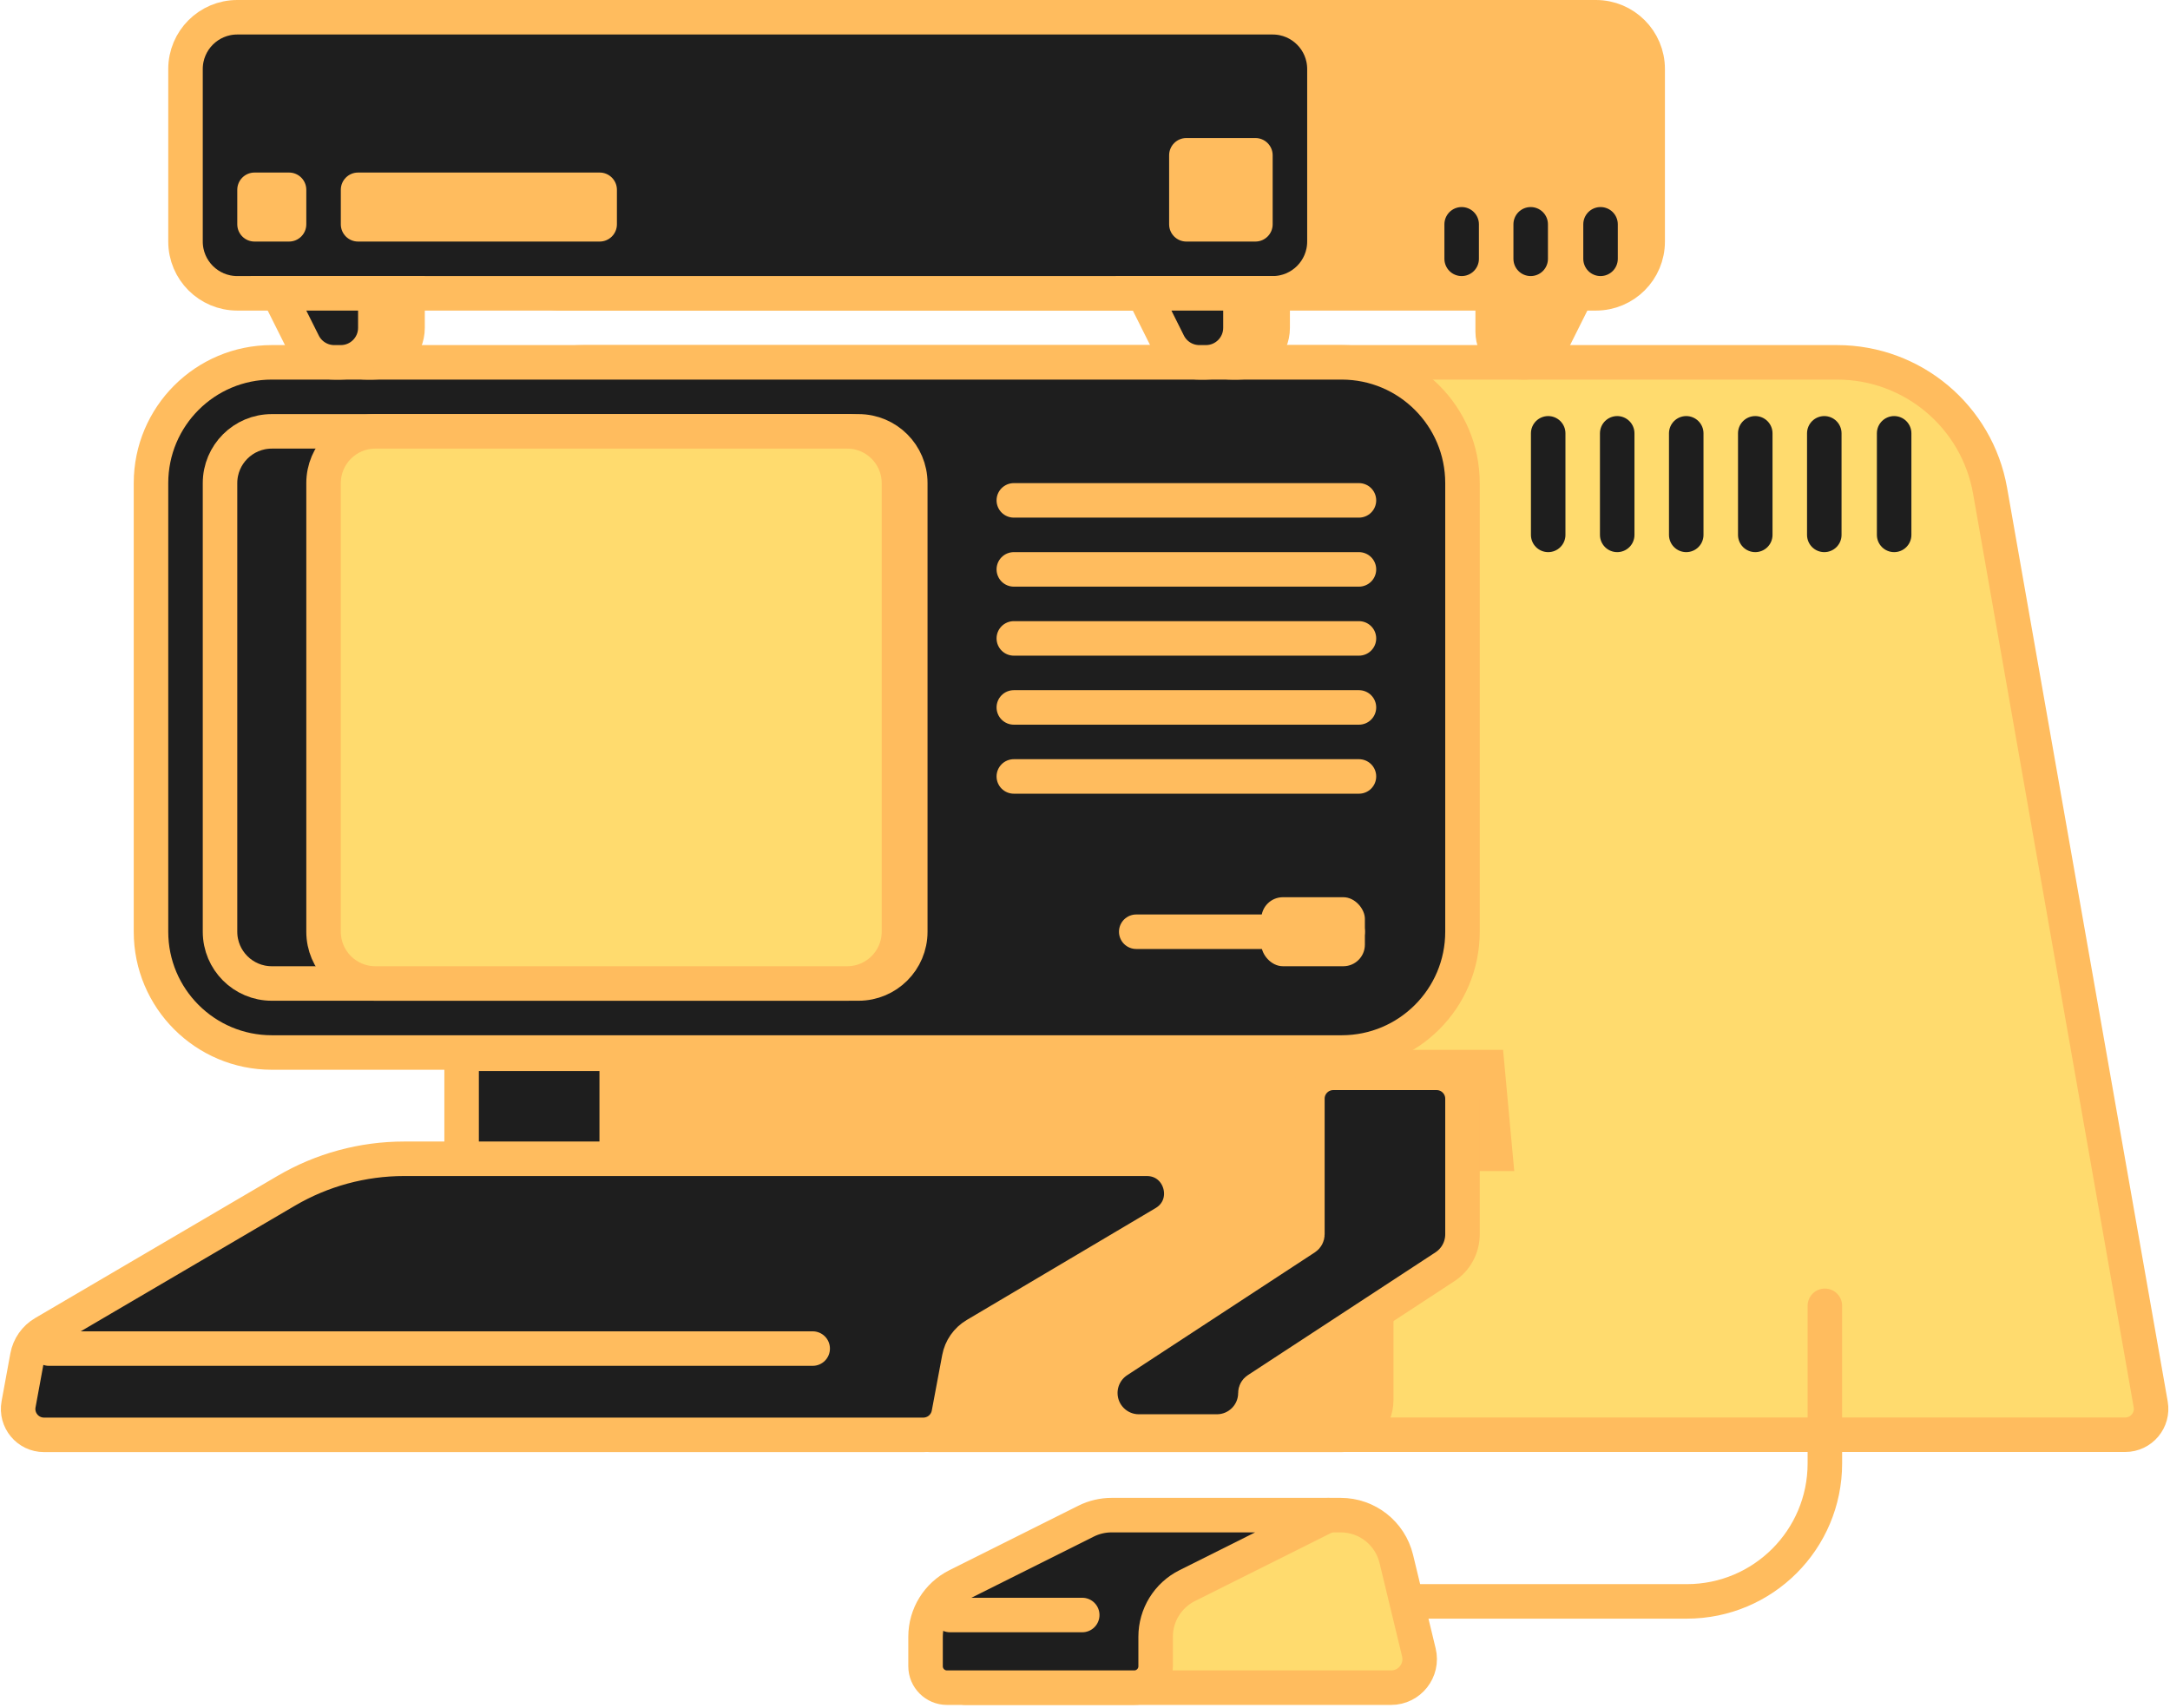 <svg width="503" height="396" viewBox="0 0 503 396" fill="none" xmlns="http://www.w3.org/2000/svg">
<path d="M425.84 84H135.339C119.892 84 107.363 96.509 107.339 111.956L107.038 304.567C107.013 320.048 119.556 332.611 135.038 332.611H492.618C496.347 332.611 499.173 329.245 498.527 325.572L461.296 113.767C458.27 96.554 443.318 84 425.84 84Z" fill="#FFDB6E" stroke="#FFBC5E" stroke-width="8"/>
<path d="M369.926 4H129.926C123.299 4 117.926 9.373 117.926 16V56C117.926 62.627 123.299 68 129.926 68H369.926C376.554 68 381.926 62.627 381.926 56V16C381.926 9.373 376.554 4 369.926 4Z" fill="#FFBC5E" stroke="#FFBC5E" stroke-width="8"/>
<path d="M311 84H63C47.536 84 35 96.536 35 112V216C35 231.464 47.536 244 63 244H311C326.464 244 339 231.464 339 216V112C339 96.536 326.464 84 311 84Z" fill="#1E1E1E" stroke="#FFBC5E" stroke-width="8"/>
<path d="M295 4H55C48.373 4 43 9.373 43 16V56C43 62.627 48.373 68 55 68H295C301.627 68 307 62.627 307 56V16C307 9.373 301.627 4 295 4Z" fill="#1E1E1E" stroke="#FFBC5E" stroke-width="8"/>
<path d="M271 36C271 33.791 272.791 32 275 32H291C293.209 32 295 33.791 295 36V52C295 54.209 293.209 56 291 56H275C272.791 56 271 54.209 271 52V36Z" fill="#FFBC5E"/>
<path d="M55 44C55 41.791 56.791 40 59 40H67C69.209 40 71 41.791 71 44V52C71 54.209 69.209 56 67 56H59C56.791 56 55 54.209 55 52V44Z" fill="#FFBC5E"/>
<path d="M78.467 68H71.995L74.89 73.789L77.784 79.578C79.139 82.288 81.909 84 84.94 84H86.467C90.886 84 94.467 80.418 94.467 76V72V68H90.467H78.467Z" fill="#FFBC5E" stroke="#FFBC5E" stroke-width="8"/>
<path d="M71 68H64.528L67.422 73.789L70.317 79.578C71.672 82.288 74.442 84 77.472 84H79C83.418 84 87 80.418 87 76V72V68H83H71Z" fill="#1E1E1E" stroke="#FFBC5E" stroke-width="8"/>
<path d="M279 68H272.528L275.422 73.789L278.317 79.578C279.672 82.288 282.442 84 285.472 84H287C291.418 84 295 80.418 295 76V72V68H291H279Z" fill="#FFBC5E" stroke="#FFBC5E" stroke-width="8"/>
<path d="M271.533 68H265.061L267.955 73.789L270.849 79.578C272.205 82.288 274.975 84 278.005 84H279.533C283.951 84 287.533 80.418 287.533 76V72V68H283.533H271.533Z" fill="#1E1E1E" stroke="#FFBC5E" stroke-width="8"/>
<path d="M359 68H365.472L362.578 73.789L359.432 80.081C358.231 82.483 355.776 84 353.09 84C349.174 84 346 80.826 346 76.91V72V68H350H359Z" fill="#FFBC5E" stroke="#FFBC5E" stroke-width="8"/>
<path d="M79 44C79 41.791 80.791 40 83 40H139C141.209 40 143 41.791 143 44V52C143 54.209 141.209 56 139 56H83C80.791 56 79 54.209 79 52V44Z" fill="#FFBC5E"/>
<path d="M199 100H63C56.373 100 51 105.373 51 112V216C51 222.627 56.373 228 63 228H199C205.627 228 211 222.627 211 216V112C211 105.373 205.627 100 199 100Z" fill="#1E1E1E" fill-opacity="0.7" stroke="#FFBC5E" stroke-width="8"/>
<line x1="263.376" y1="216" x2="312.376" y2="216" stroke="#FFBC5E" stroke-width="8" stroke-linecap="round"/>
<line x1="235" y1="180" x2="315" y2="180" stroke="#FFBC5E" stroke-width="8" stroke-linecap="round"/>
<line x1="235" y1="164" x2="315" y2="164" stroke="#FFBC5E" stroke-width="8" stroke-linecap="round"/>
<line x1="235" y1="148" x2="315" y2="148" stroke="#FFBC5E" stroke-width="8" stroke-linecap="round"/>
<line x1="235" y1="132" x2="315" y2="132" stroke="#FFBC5E" stroke-width="8" stroke-linecap="round"/>
<line x1="235" y1="116" x2="315" y2="116" stroke="#FFBC5E" stroke-width="8" stroke-linecap="round"/>
<line x1="358.865" y1="100.457" x2="358.865" y2="124" stroke="#1E1E1E" stroke-width="8" stroke-linecap="round"/>
<line x1="374.865" y1="100.457" x2="374.865" y2="124" stroke="#1E1E1E" stroke-width="8" stroke-linecap="round"/>
<line x1="390.865" y1="100.457" x2="390.865" y2="124" stroke="#1E1E1E" stroke-width="8" stroke-linecap="round"/>
<line x1="406.865" y1="100.457" x2="406.865" y2="124" stroke="#1E1E1E" stroke-width="8" stroke-linecap="round"/>
<line x1="439.056" y1="100.457" x2="439.056" y2="124" stroke="#1E1E1E" stroke-width="8" stroke-linecap="round"/>
<line x1="422.865" y1="100.457" x2="422.865" y2="124" stroke="#1E1E1E" stroke-width="8" stroke-linecap="round"/>
<line x1="338.809" y1="52" x2="338.809" y2="60" stroke="#1E1E1E" stroke-width="8" stroke-linecap="round"/>
<line x1="371" y1="52" x2="371" y2="60" stroke="#1E1E1E" stroke-width="8" stroke-linecap="round"/>
<line x1="354.809" y1="52" x2="354.809" y2="60" stroke="#1E1E1E" stroke-width="8" stroke-linecap="round"/>
<rect x="292.376" y="208" width="24" height="16" rx="5" fill="#FFBC5E"/>
<path d="M106.444 243.382H348.409L351 271.492H114.542L106.444 243.382Z" fill="#FFBC5E"/>
<path d="M111 244.296H107V248.296V281.528C107 281.863 106.833 282.175 106.554 282.36L63.008 311.392C60.492 313.069 59 315.903 59 318.897C59 323.862 63.04 327.968 68.071 327.929L86.084 327.787C90.993 327.748 94.953 323.757 94.953 318.848C94.953 318.534 95.11 318.24 95.371 318.066L138.945 289.017C141.449 287.348 142.953 284.537 142.953 281.528V248.296V244.296H138.953H111Z" fill="#1E1E1E" stroke="#FFBC5E" stroke-width="8"/>
<path d="M208.802 276.435C208.912 272.097 212.46 268.637 216.8 268.637H299.424C301.985 268.637 304.391 269.863 305.896 271.935L317.472 287.868C318.465 289.235 319 290.881 319 292.57V324.637C319 329.056 315.418 332.637 311 332.637H215.583C211.086 332.637 207.472 328.931 207.586 324.435L208.802 276.435Z" fill="#FFBC5E" stroke="#FFBC5E" stroke-width="8"/>
<path d="M6.338 314.474L4.302 325.553C3.625 329.239 6.455 332.637 10.203 332.637H214.021C216.908 332.637 219.386 330.581 219.918 327.743L222.333 314.865C222.757 312.602 224.136 310.631 226.117 309.457L269.886 283.52C276.886 279.372 273.945 268.637 265.808 268.637H93.67C84.064 268.637 74.632 271.2 66.347 276.06L10.159 309.02C8.153 310.196 6.758 312.187 6.338 314.474Z" fill="#1E1E1E" stroke="#FFBC5E" stroke-width="8"/>
<line x1="11.34" y1="312.637" x2="188.376" y2="312.637" stroke="#FFBC5E" stroke-width="8" stroke-linecap="round"/>
<path d="M302.595 286.98L259.086 315.464C256.566 317.114 255.047 319.923 255.047 322.936C255.047 327.868 259.046 331.866 263.978 331.866L282.07 331.866C287.002 331.866 291 327.868 291 322.936C291 322.622 291.158 322.329 291.421 322.157L334.93 293.673C337.47 292.011 339 289.179 339 286.144V254.711C339 251.398 336.314 248.711 333 248.711H309.047C305.733 248.711 303.047 251.398 303.047 254.711V286.144C303.047 286.481 302.877 286.795 302.595 286.98Z" fill="#1E1E1E" stroke="#FFBC5E" stroke-width="8"/>
<path d="M196.376 100H87C80.373 100 75 105.373 75 112V216C75 222.627 80.373 228 87 228H196.376C203.003 228 208.376 222.627 208.376 216V112C208.376 105.373 203.003 100 196.376 100Z" fill="#FFDB6E" stroke="#FFBC5E" stroke-width="8"/>
<path d="M269.02 371.248H391C408.673 371.248 423 356.922 423 339.248V302.723" stroke="#FFBC5E" stroke-width="8" stroke-linecap="round" stroke-linejoin="round"/>
<path d="M323.656 361.388L328.89 383.069C329.896 387.237 326.738 391.249 322.45 391.249H223.719V376.11L307.874 351.249H310.776C316.896 351.249 322.219 355.44 323.656 361.388Z" fill="#FFDB6E" stroke="#FFBC5E" stroke-width="8" stroke-linecap="round" stroke-linejoin="round"/>
<path d="M214.541 379.437V386.28C214.541 389.024 216.765 391.249 219.509 391.249H262.906C265.65 391.249 267.874 389.024 267.874 386.28V379.437C267.874 374.419 270.71 369.831 275.198 367.587L307.874 351.249H257.669C255.612 351.249 253.583 351.727 251.744 352.647L221.865 367.587C217.376 369.831 214.541 374.419 214.541 379.437Z" fill="#1E1E1E" stroke="#FFBC5E" stroke-width="8" stroke-linecap="round" stroke-linejoin="round"/>
<path d="M220.208 374.405H250.858" stroke="#FFBC5E" stroke-width="8" stroke-linecap="round"/>
</svg>
